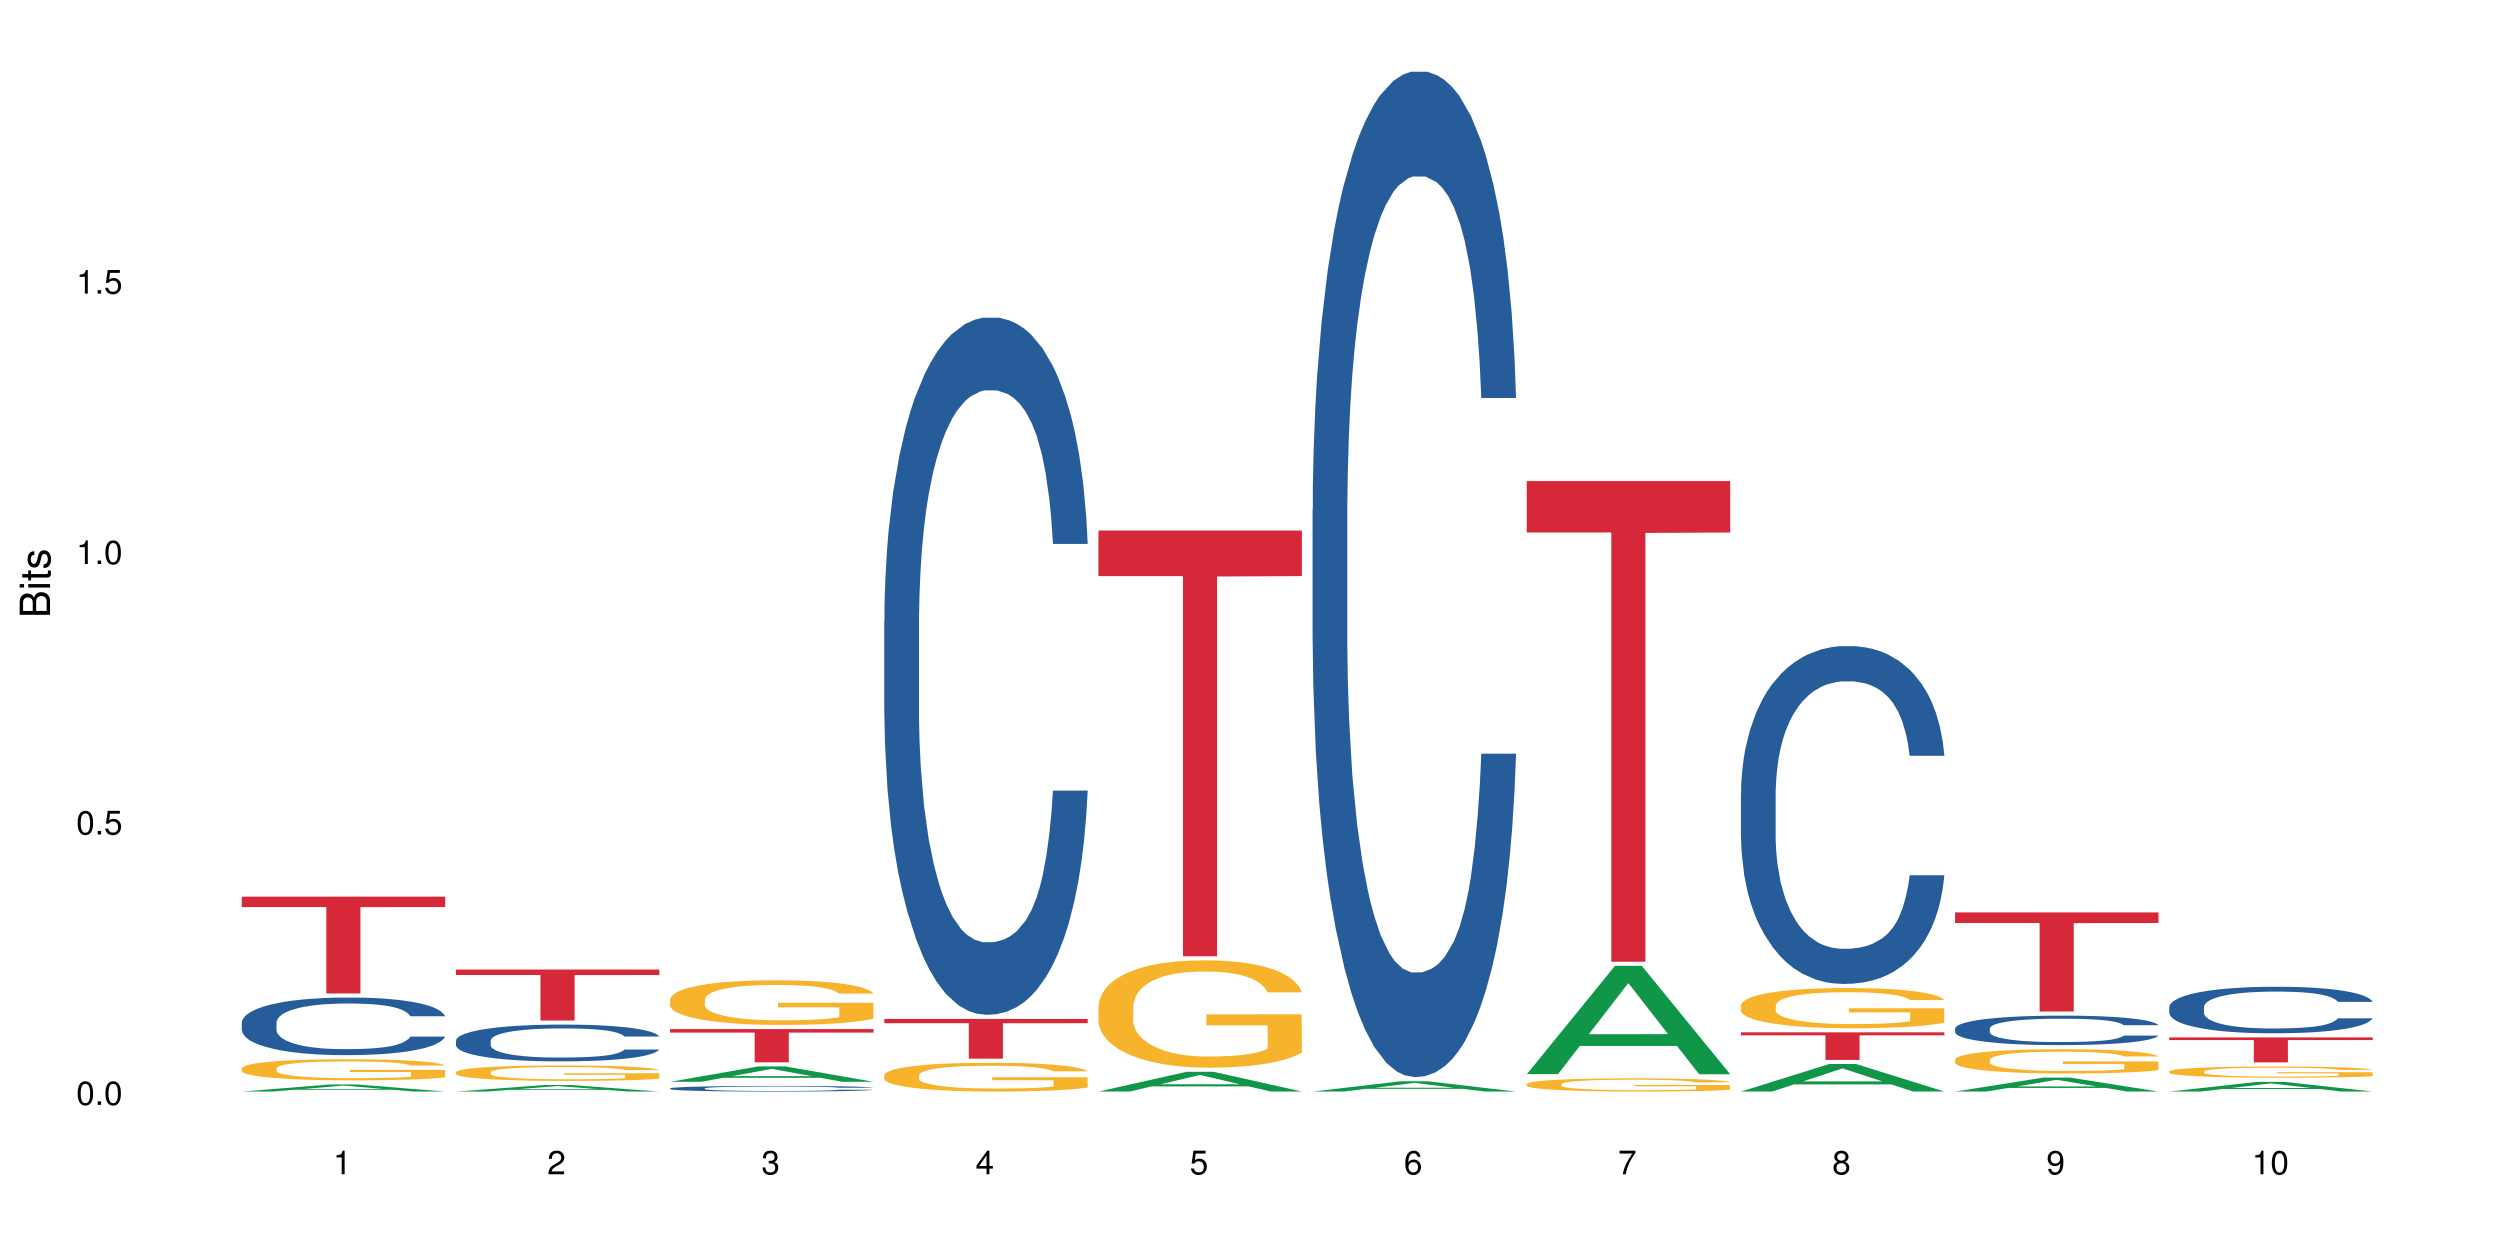 <?xml version="1.0" encoding="UTF-8"?>
<svg xmlns="http://www.w3.org/2000/svg" xmlns:xlink="http://www.w3.org/1999/xlink" width="720pt" height="360pt" viewBox="0 0 720 360" version="1.1">
<defs>
<g>
<symbol overflow="visible" id="glyph0-0">
<path style="stroke:none;" d=""/>
</symbol>
<symbol overflow="visible" id="glyph0-1">
<path style="stroke:none;" d="M 2.641 -6.797 C 2 -6.797 1.422 -6.531 1.078 -6.047 C 0.641 -5.453 0.406 -4.547 0.406 -3.297 C 0.406 -1 1.188 0.219 2.641 0.219 C 4.078 0.219 4.859 -1 4.859 -3.234 C 4.859 -4.562 4.656 -5.438 4.203 -6.047 C 3.844 -6.531 3.281 -6.797 2.641 -6.797 Z M 2.641 -6.047 C 3.547 -6.047 4 -5.125 4 -3.312 C 4 -1.375 3.562 -0.484 2.625 -0.484 C 1.734 -0.484 1.281 -1.422 1.281 -3.281 C 1.281 -5.141 1.734 -6.047 2.641 -6.047 Z M 2.641 -6.047 "/>
</symbol>
<symbol overflow="visible" id="glyph0-2">
<path style="stroke:none;" d="M 1.828 -1 L 0.828 -1 L 0.828 0 L 1.828 0 Z M 1.828 -1 "/>
</symbol>
<symbol overflow="visible" id="glyph0-3">
<path style="stroke:none;" d="M 4.562 -6.797 L 1.062 -6.797 L 0.547 -3.094 L 1.328 -3.094 C 1.719 -3.562 2.047 -3.734 2.578 -3.734 C 3.484 -3.734 4.062 -3.109 4.062 -2.094 C 4.062 -1.125 3.484 -0.531 2.578 -0.531 C 1.828 -0.531 1.375 -0.906 1.188 -1.672 L 0.328 -1.672 C 0.453 -1.109 0.547 -0.844 0.75 -0.594 C 1.125 -0.078 1.828 0.219 2.594 0.219 C 3.969 0.219 4.922 -0.781 4.922 -2.219 C 4.922 -3.562 4.031 -4.484 2.719 -4.484 C 2.25 -4.484 1.859 -4.359 1.469 -4.062 L 1.734 -5.969 L 4.562 -5.969 Z M 4.562 -6.797 "/>
</symbol>
<symbol overflow="visible" id="glyph0-4">
<path style="stroke:none;" d="M 2.484 -4.844 L 2.484 0 L 3.328 0 L 3.328 -6.797 L 2.766 -6.797 C 2.469 -5.75 2.281 -5.609 0.984 -5.453 L 0.984 -4.844 Z M 2.484 -4.844 "/>
</symbol>
<symbol overflow="visible" id="glyph0-5">
<path style="stroke:none;" d="M 4.859 -0.828 L 1.281 -0.828 C 1.359 -1.391 1.672 -1.75 2.5 -2.234 L 3.469 -2.75 C 4.406 -3.266 4.906 -3.969 4.906 -4.812 C 4.906 -5.375 4.672 -5.906 4.266 -6.266 C 3.859 -6.625 3.375 -6.797 2.719 -6.797 C 1.859 -6.797 1.219 -6.5 0.844 -5.922 C 0.609 -5.562 0.5 -5.125 0.484 -4.438 L 1.328 -4.438 C 1.359 -4.906 1.406 -5.188 1.531 -5.406 C 1.75 -5.812 2.188 -6.062 2.703 -6.062 C 3.469 -6.062 4.031 -5.516 4.031 -4.781 C 4.031 -4.25 3.719 -3.797 3.125 -3.438 L 2.234 -2.938 C 0.812 -2.141 0.406 -1.5 0.328 0 L 4.859 0 Z M 4.859 -0.828 "/>
</symbol>
<symbol overflow="visible" id="glyph0-6">
<path style="stroke:none;" d="M 2.125 -3.125 L 2.578 -3.125 C 3.516 -3.125 3.984 -2.703 3.984 -1.891 C 3.984 -1.031 3.469 -0.531 2.578 -0.531 C 1.656 -0.531 1.203 -0.984 1.156 -1.969 L 0.312 -1.969 C 0.344 -1.422 0.438 -1.078 0.609 -0.766 C 0.953 -0.109 1.625 0.219 2.547 0.219 C 3.953 0.219 4.859 -0.609 4.859 -1.906 C 4.859 -2.766 4.516 -3.25 3.703 -3.516 C 4.344 -3.766 4.656 -4.25 4.656 -4.938 C 4.656 -6.109 3.875 -6.797 2.578 -6.797 C 1.203 -6.797 0.484 -6.047 0.453 -4.609 L 1.297 -4.609 C 1.312 -5.016 1.344 -5.25 1.453 -5.453 C 1.641 -5.828 2.062 -6.062 2.594 -6.062 C 3.344 -6.062 3.797 -5.625 3.797 -4.906 C 3.797 -4.422 3.609 -4.141 3.25 -3.984 C 3.016 -3.891 2.719 -3.844 2.125 -3.844 Z M 2.125 -3.125 "/>
</symbol>
<symbol overflow="visible" id="glyph0-7">
<path style="stroke:none;" d="M 3.141 -1.625 L 3.141 0 L 3.984 0 L 3.984 -1.625 L 4.984 -1.625 L 4.984 -2.391 L 3.984 -2.391 L 3.984 -6.797 L 3.359 -6.797 L 0.266 -2.516 L 0.266 -1.625 Z M 3.141 -2.391 L 1 -2.391 L 3.141 -5.359 Z M 3.141 -2.391 "/>
</symbol>
<symbol overflow="visible" id="glyph0-8">
<path style="stroke:none;" d="M 4.781 -5.031 C 4.609 -6.141 3.891 -6.797 2.844 -6.797 C 2.094 -6.797 1.422 -6.438 1.031 -5.828 C 0.609 -5.172 0.406 -4.344 0.406 -3.094 C 0.406 -1.953 0.578 -1.234 0.984 -0.625 C 1.359 -0.078 1.953 0.219 2.703 0.219 C 3.984 0.219 4.922 -0.734 4.922 -2.078 C 4.922 -3.344 4.062 -4.234 2.844 -4.234 C 2.172 -4.234 1.641 -3.969 1.281 -3.469 C 1.281 -5.125 1.828 -6.047 2.797 -6.047 C 3.391 -6.047 3.797 -5.672 3.938 -5.031 Z M 2.734 -3.484 C 3.547 -3.484 4.062 -2.922 4.062 -2 C 4.062 -1.156 3.484 -0.531 2.703 -0.531 C 1.922 -0.531 1.328 -1.188 1.328 -2.047 C 1.328 -2.891 1.906 -3.484 2.734 -3.484 Z M 2.734 -3.484 "/>
</symbol>
<symbol overflow="visible" id="glyph0-9">
<path style="stroke:none;" d="M 4.984 -6.797 L 0.438 -6.797 L 0.438 -5.969 L 4.109 -5.969 C 2.5 -3.656 1.828 -2.234 1.328 0 L 2.219 0 C 2.594 -2.172 3.453 -4.047 4.984 -6.094 Z M 4.984 -6.797 "/>
</symbol>
<symbol overflow="visible" id="glyph0-10">
<path style="stroke:none;" d="M 3.75 -3.578 C 4.453 -4 4.688 -4.344 4.688 -4.984 C 4.688 -6.047 3.844 -6.797 2.641 -6.797 C 1.438 -6.797 0.594 -6.047 0.594 -4.984 C 0.594 -4.359 0.828 -4.016 1.516 -3.578 C 0.734 -3.203 0.359 -2.641 0.359 -1.891 C 0.359 -0.641 1.297 0.219 2.641 0.219 C 3.984 0.219 4.922 -0.641 4.922 -1.875 C 4.922 -2.641 4.531 -3.203 3.75 -3.578 Z M 2.641 -6.047 C 3.359 -6.047 3.812 -5.625 3.812 -4.969 C 3.812 -4.344 3.344 -3.922 2.641 -3.922 C 1.922 -3.922 1.453 -4.344 1.453 -4.984 C 1.453 -5.625 1.922 -6.047 2.641 -6.047 Z M 2.641 -3.203 C 3.484 -3.203 4.062 -2.672 4.062 -1.875 C 4.062 -1.062 3.484 -0.531 2.625 -0.531 C 1.797 -0.531 1.219 -1.078 1.219 -1.875 C 1.219 -2.672 1.797 -3.203 2.641 -3.203 Z M 2.641 -3.203 "/>
</symbol>
<symbol overflow="visible" id="glyph0-11">
<path style="stroke:none;" d="M 0.516 -1.547 C 0.672 -0.438 1.406 0.219 2.438 0.219 C 3.188 0.219 3.859 -0.141 4.266 -0.75 C 4.688 -1.406 4.891 -2.25 4.891 -3.484 C 4.891 -4.625 4.703 -5.359 4.312 -5.953 C 3.938 -6.5 3.344 -6.797 2.594 -6.797 C 1.297 -6.797 0.359 -5.844 0.359 -4.516 C 0.359 -3.25 1.234 -2.344 2.453 -2.344 C 3.094 -2.344 3.562 -2.578 4.016 -3.109 C 4 -1.453 3.469 -0.531 2.5 -0.531 C 1.906 -0.531 1.484 -0.906 1.359 -1.547 Z M 2.578 -6.062 C 3.375 -6.062 3.969 -5.406 3.969 -4.531 C 3.969 -3.688 3.375 -3.094 2.547 -3.094 C 1.734 -3.094 1.234 -3.672 1.234 -4.578 C 1.234 -5.438 1.797 -6.062 2.578 -6.062 Z M 2.578 -6.062 "/>
</symbol>
<symbol overflow="visible" id="glyph1-0">
<path style="stroke:none;" d=""/>
</symbol>
<symbol overflow="visible" id="glyph1-1">
<path style="stroke:none;" d="M 0 -0.953 L 0 -4.891 C 0 -5.719 -0.234 -6.344 -0.734 -6.797 C -1.188 -7.234 -1.812 -7.469 -2.5 -7.469 C -3.547 -7.469 -4.188 -7 -4.625 -5.875 C -4.984 -6.672 -5.641 -7.094 -6.531 -7.094 C -7.156 -7.094 -7.734 -6.859 -8.141 -6.391 C -8.562 -5.938 -8.75 -5.344 -8.75 -4.5 L -8.75 -0.953 Z M -4.984 -2.062 L -7.766 -2.062 L -7.766 -4.219 C -7.766 -4.844 -7.688 -5.203 -7.453 -5.5 C -7.219 -5.812 -6.859 -5.969 -6.375 -5.969 C -5.906 -5.969 -5.531 -5.812 -5.297 -5.5 C -5.062 -5.203 -4.984 -4.844 -4.984 -4.219 Z M -0.984 -2.062 L -4 -2.062 L -4 -4.781 C -4 -5.328 -3.859 -5.688 -3.578 -5.953 C -3.297 -6.219 -2.922 -6.359 -2.484 -6.359 C -2.062 -6.359 -1.688 -6.219 -1.406 -5.953 C -1.109 -5.688 -0.984 -5.328 -0.984 -4.781 Z M -0.984 -2.062 "/>
</symbol>
<symbol overflow="visible" id="glyph1-2">
<path style="stroke:none;" d="M -6.281 -1.797 L -6.281 -0.797 L 0 -0.797 L 0 -1.797 Z M -8.75 -1.797 L -8.75 -0.797 L -7.484 -0.797 L -7.484 -1.797 Z M -8.75 -1.797 "/>
</symbol>
<symbol overflow="visible" id="glyph1-3">
<path style="stroke:none;" d="M -6.281 -3.047 L -6.281 -2.016 L -8.016 -2.016 L -8.016 -1.016 L -6.281 -1.016 L -6.281 -0.172 L -5.469 -0.172 L -5.469 -1.016 L -0.719 -1.016 C -0.078 -1.016 0.281 -1.453 0.281 -2.234 C 0.281 -2.469 0.25 -2.719 0.188 -3.047 L -0.641 -3.047 C -0.609 -2.922 -0.594 -2.766 -0.594 -2.562 C -0.594 -2.141 -0.719 -2.016 -1.156 -2.016 L -5.469 -2.016 L -5.469 -3.047 Z M -6.281 -3.047 "/>
</symbol>
<symbol overflow="visible" id="glyph1-4">
<path style="stroke:none;" d="M -4.531 -5.25 C -5.766 -5.25 -6.469 -4.422 -6.469 -2.969 C -6.469 -1.516 -5.719 -0.562 -4.547 -0.562 C -3.562 -0.562 -3.094 -1.062 -2.734 -2.562 L -2.516 -3.484 C -2.344 -4.188 -2.094 -4.469 -1.625 -4.469 C -1.047 -4.469 -0.641 -3.875 -0.641 -3 C -0.641 -2.453 -0.797 -2 -1.062 -1.75 C -1.25 -1.594 -1.422 -1.531 -1.875 -1.469 L -1.875 -0.406 C -0.422 -0.453 0.281 -1.266 0.281 -2.922 C 0.281 -4.5 -0.5 -5.516 -1.719 -5.516 C -2.656 -5.516 -3.172 -4.984 -3.469 -3.734 L -3.703 -2.766 C -3.891 -1.953 -4.156 -1.609 -4.594 -1.609 C -5.172 -1.609 -5.547 -2.125 -5.547 -2.938 C -5.547 -3.75 -5.203 -4.172 -4.531 -4.203 Z M -4.531 -5.25 "/>
</symbol>
</g>
</defs>
<g id="surface10655">
<rect x="0" y="0" width="720" height="360" style="fill:rgb(100%,100%,100%);fill-opacity:1;stroke:none;"/>
<path style=" stroke:none;fill-rule:nonzero;fill:rgb(6.275%,58.824%,28.235%);fill-opacity:1;" d="M 69.629 314.367 L 69.691 314.367 L 95.047 312.32 L 102.746 312.32 L 128.223 314.371 L 119.273 314.371 L 112.887 313.836 L 84.902 313.836 L 78.645 314.367 L 69.629 314.367 L 87.598 313.613 L 110.32 313.613 L 98.988 312.656 L 98.863 312.656 L 98.738 312.66 L 87.535 313.613 L 87.598 313.613 Z M 69.629 314.367 "/>
<path style=" stroke:none;fill-rule:nonzero;fill:rgb(14.51%,36.078%,60%);fill-opacity:1;" d="M 69.629 294.512 L 69.699 294.5 L 69.699 294.133 L 69.914 293.559 L 70.414 292.832 L 70.914 292.332 L 72.203 291.438 L 73.988 290.574 L 75.848 289.906 L 77.203 289.512 L 78.418 289.211 L 81.207 288.648 L 82.992 288.359 L 84.922 288.102 L 87.281 287.848 L 88.996 287.695 L 92.852 287.453 L 95.711 287.348 L 97.926 287.301 L 102.715 287.301 L 105.574 287.359 L 107.645 287.438 L 109.93 287.559 L 111.859 287.695 L 115.219 288.027 L 118.219 288.453 L 119.578 288.695 L 121.723 289.164 L 123.367 289.617 L 124.508 290.012 L 125.797 290.574 L 126.938 291.254 L 127.797 292.027 L 128.223 292.68 L 118.219 292.68 L 117.719 292.074 L 117.148 291.605 L 116.078 290.984 L 115.004 290.543 L 113.504 290.105 L 112.148 289.816 L 110.289 289.527 L 108.645 289.348 L 106.93 289.211 L 105.285 289.117 L 102.141 289.027 L 98.5 289.027 L 97.141 289.059 L 94.355 289.18 L 92.852 289.285 L 90.711 289.496 L 89.207 289.695 L 87.422 289.996 L 86.207 290.254 L 84.707 290.648 L 83.637 290.996 L 82.422 291.496 L 81.707 291.875 L 81.062 292.301 L 80.492 292.801 L 80.062 293.332 L 79.777 293.891 L 79.633 294.438 L 79.633 296.785 L 79.777 297.332 L 80.133 297.969 L 81.062 298.891 L 82.422 299.695 L 83.992 300.332 L 85.492 300.785 L 86.352 301 L 87.492 301.242 L 89.281 301.543 L 91.852 301.848 L 93.352 301.969 L 95.641 302.09 L 97.996 302.148 L 101.141 302.148 L 103.93 302.09 L 105.785 302.016 L 107.715 301.895 L 110.359 301.637 L 112.004 301.395 L 113.434 301.105 L 114.504 300.816 L 115.219 300.574 L 116.293 300.105 L 117.148 299.59 L 117.793 299.059 L 118.219 298.543 L 128.223 298.543 L 127.797 299.148 L 127.152 299.742 L 126.508 300.18 L 125.508 300.711 L 124.367 301.18 L 122.723 301.711 L 121.363 302.059 L 119.578 302.438 L 117.934 302.727 L 116.148 302.984 L 113.504 303.285 L 111.789 303.438 L 109.93 303.574 L 107.715 303.695 L 104.93 303.801 L 101.93 303.863 L 99.141 303.879 L 96.141 303.848 L 93.926 303.785 L 90.996 303.652 L 87.352 303.379 L 84.707 303.09 L 82.633 302.801 L 80.848 302.5 L 78.848 302.09 L 76.273 301.422 L 74.703 300.906 L 73.633 300.484 L 72.418 299.891 L 71.559 299.363 L 70.559 298.512 L 69.844 297.438 L 69.629 296.605 Z M 69.629 294.512 "/>
<path style=" stroke:none;fill-rule:nonzero;fill:rgb(96.863%,70.196%,16.863%);fill-opacity:1;" d="M 69.629 307.664 L 69.699 307.656 L 69.699 307.547 L 69.988 307.297 L 70.703 306.953 L 71.629 306.668 L 72.629 306.445 L 73.273 306.328 L 74.344 306.164 L 75.273 306.039 L 77.633 305.789 L 80.633 305.559 L 82.277 305.457 L 84.137 305.363 L 86.777 305.258 L 87.992 305.219 L 91.711 305.129 L 95.926 305.074 L 100.57 305.059 L 102.715 305.062 L 105.645 305.086 L 109.645 305.145 L 111.934 305.203 L 113.719 305.258 L 115.578 305.328 L 117.863 305.441 L 120.008 305.574 L 121.723 305.707 L 123.438 305.875 L 124.867 306.051 L 126.082 306.246 L 127.152 306.48 L 127.797 306.676 L 128.223 306.867 L 118.293 306.867 L 117.719 306.676 L 117.078 306.523 L 116.004 306.34 L 114.934 306.207 L 113.863 306.102 L 111.859 305.957 L 110.145 305.867 L 108.004 305.789 L 105.93 305.742 L 103.57 305.707 L 102.141 305.695 L 98.355 305.695 L 94.926 305.734 L 92.926 305.781 L 91.496 305.824 L 89.496 305.906 L 88.281 305.973 L 87.566 306.02 L 85.422 306.191 L 83.992 306.348 L 83.207 306.453 L 82.207 306.617 L 81.492 306.77 L 80.707 306.992 L 80.277 307.156 L 79.703 307.535 L 79.633 308.535 L 79.848 308.746 L 80.277 308.977 L 80.848 309.176 L 81.707 309.387 L 82.562 309.547 L 84.062 309.766 L 85.352 309.91 L 86.352 310.004 L 88.281 310.152 L 89.066 310.203 L 90.922 310.305 L 92.852 310.379 L 95.211 310.449 L 96.996 310.48 L 99.855 310.508 L 103.5 310.508 L 107.789 310.477 L 110.504 310.43 L 112.359 310.387 L 113.574 310.348 L 115.078 310.285 L 116.148 310.23 L 117.148 310.168 L 118.363 310.074 L 118.363 308.746 L 100.715 308.742 L 100.715 308.121 L 128.152 308.113 L 128.223 310.285 L 126.723 310.438 L 124.867 310.582 L 123.078 310.691 L 121.223 310.785 L 118.578 310.891 L 116.434 310.957 L 113.148 311.035 L 110.145 311.086 L 107 311.121 L 104.215 311.137 L 100.93 311.141 L 97.996 311.133 L 94.855 311.098 L 92.352 311.055 L 90.066 310.996 L 87.781 310.926 L 84.922 310.809 L 83.062 310.715 L 81.133 310.598 L 79.203 310.457 L 77.488 310.309 L 76.348 310.191 L 75.203 310.059 L 73.988 309.891 L 72.844 309.703 L 71.988 309.531 L 71.203 309.336 L 70.629 309.152 L 70.059 308.902 L 69.773 308.703 L 69.629 308.531 Z M 69.629 307.664 "/>
<path style=" stroke:none;fill-rule:nonzero;fill:rgb(83.922%,15.686%,22.353%);fill-opacity:1;" d="M 69.629 258.242 L 128.223 258.242 L 128.223 261.227 L 103.805 261.254 L 103.805 286.121 L 93.98 286.121 L 93.98 261.281 L 93.836 261.227 L 69.629 261.227 Z M 69.629 258.242 "/>
<path style=" stroke:none;fill-rule:nonzero;fill:rgb(6.275%,58.824%,28.235%);fill-opacity:1;" d="M 131.309 314.367 L 131.371 314.367 L 156.727 312.48 L 164.426 312.48 L 189.902 314.371 L 180.953 314.371 L 174.566 313.879 L 146.582 313.879 L 140.324 314.367 L 131.309 314.367 L 149.273 313.672 L 172 313.672 L 160.668 312.789 L 160.543 312.789 L 160.418 312.793 L 149.211 313.672 L 149.273 313.672 Z M 131.309 314.367 "/>
<path style=" stroke:none;fill-rule:nonzero;fill:rgb(14.51%,36.078%,60%);fill-opacity:1;" d="M 131.309 299.695 L 131.379 299.688 L 131.379 299.453 L 131.594 299.086 L 132.094 298.621 L 132.594 298.305 L 133.883 297.73 L 135.668 297.18 L 137.523 296.754 L 138.883 296.504 L 140.098 296.309 L 142.883 295.953 L 144.672 295.77 L 146.602 295.605 L 148.957 295.438 L 150.672 295.344 L 154.531 295.188 L 157.391 295.121 L 159.605 295.09 L 164.395 295.09 L 167.25 295.129 L 169.324 295.18 L 171.609 295.254 L 173.539 295.344 L 176.898 295.555 L 179.898 295.828 L 181.258 295.98 L 183.402 296.281 L 185.043 296.57 L 186.188 296.824 L 187.473 297.18 L 188.617 297.617 L 189.477 298.109 L 189.902 298.527 L 179.898 298.527 L 179.398 298.137 L 178.828 297.84 L 177.758 297.441 L 176.684 297.16 L 175.184 296.879 L 173.824 296.695 L 171.969 296.512 L 170.324 296.398 L 168.609 296.309 L 166.965 296.25 L 163.82 296.195 L 160.176 296.195 L 158.82 296.215 L 156.031 296.289 L 154.531 296.359 L 152.387 296.492 L 150.887 296.621 L 149.102 296.812 L 147.887 296.977 L 146.387 297.23 L 145.312 297.453 L 144.098 297.77 L 143.387 298.012 L 142.742 298.285 L 142.172 298.602 L 141.742 298.941 L 141.457 299.301 L 141.312 299.648 L 141.312 301.148 L 141.457 301.496 L 141.812 301.902 L 142.742 302.492 L 144.098 303.004 L 145.672 303.41 L 147.172 303.703 L 148.031 303.836 L 149.172 303.992 L 150.961 304.184 L 153.531 304.379 L 155.031 304.457 L 157.32 304.535 L 159.676 304.574 L 162.82 304.574 L 165.609 304.535 L 167.465 304.484 L 169.395 304.406 L 172.039 304.242 L 173.684 304.09 L 175.113 303.906 L 176.184 303.723 L 176.898 303.566 L 177.969 303.266 L 178.828 302.938 L 179.473 302.598 L 179.898 302.27 L 189.902 302.27 L 189.477 302.656 L 188.832 303.035 L 188.188 303.316 L 187.188 303.652 L 186.047 303.953 L 184.402 304.293 L 183.043 304.516 L 181.258 304.758 L 179.613 304.941 L 177.828 305.105 L 175.184 305.297 L 173.469 305.395 L 171.609 305.48 L 169.395 305.559 L 166.609 305.629 L 163.605 305.664 L 160.82 305.676 L 157.82 305.656 L 155.605 305.617 L 152.676 305.531 L 149.031 305.355 L 146.387 305.172 L 144.312 304.988 L 142.527 304.797 L 140.527 304.535 L 137.953 304.109 L 136.383 303.777 L 135.309 303.508 L 134.094 303.133 L 133.238 302.793 L 132.238 302.25 L 131.523 301.562 L 131.309 301.031 Z M 131.309 299.695 "/>
<path style=" stroke:none;fill-rule:nonzero;fill:rgb(96.863%,70.196%,16.863%);fill-opacity:1;" d="M 131.309 308.758 L 131.379 308.754 L 131.379 308.676 L 131.664 308.492 L 132.379 308.238 L 133.309 308.031 L 134.309 307.871 L 134.953 307.785 L 136.023 307.664 L 136.953 307.574 L 139.312 307.391 L 142.312 307.219 L 143.957 307.148 L 145.812 307.078 L 148.457 307 L 149.672 306.973 L 153.391 306.906 L 157.605 306.867 L 162.25 306.855 L 164.395 306.859 L 167.324 306.875 L 171.324 306.922 L 173.613 306.961 L 175.398 307 L 177.254 307.055 L 179.543 307.137 L 181.688 307.234 L 183.402 307.332 L 185.117 307.453 L 186.547 307.582 L 187.762 307.723 L 188.832 307.895 L 189.477 308.035 L 189.902 308.18 L 179.973 308.18 L 179.398 308.035 L 178.758 307.926 L 177.684 307.793 L 176.613 307.695 L 175.539 307.617 L 173.539 307.512 L 171.824 307.449 L 169.68 307.391 L 167.609 307.355 L 165.25 307.332 L 163.82 307.32 L 160.035 307.32 L 156.605 307.352 L 154.605 307.383 L 153.176 307.414 L 151.172 307.477 L 149.957 307.523 L 149.246 307.559 L 147.102 307.684 L 145.672 307.797 L 144.887 307.875 L 143.887 307.996 L 143.172 308.105 L 142.383 308.27 L 141.957 308.391 L 141.383 308.668 L 141.312 309.398 L 141.527 309.551 L 141.957 309.719 L 142.527 309.863 L 143.387 310.02 L 144.242 310.137 L 145.742 310.293 L 147.027 310.398 L 148.031 310.469 L 149.957 310.578 L 150.746 310.617 L 152.602 310.688 L 154.531 310.746 L 156.891 310.793 L 158.676 310.82 L 161.535 310.84 L 165.18 310.84 L 169.469 310.812 L 172.184 310.781 L 174.039 310.75 L 175.254 310.723 L 176.754 310.676 L 177.828 310.637 L 178.828 310.59 L 180.043 310.523 L 180.043 309.551 L 162.391 309.547 L 162.391 309.094 L 189.832 309.09 L 189.902 310.676 L 188.402 310.785 L 186.547 310.891 L 184.758 310.973 L 182.902 311.043 L 180.258 311.117 L 178.113 311.168 L 174.824 311.223 L 171.824 311.262 L 168.68 311.285 L 165.895 311.297 L 162.605 311.301 L 159.676 311.293 L 156.531 311.27 L 154.031 311.238 L 151.746 311.195 L 149.457 311.145 L 146.602 311.059 L 144.742 310.988 L 142.812 310.902 L 140.883 310.801 L 139.168 310.691 L 138.027 310.605 L 136.883 310.512 L 135.668 310.387 L 134.523 310.25 L 133.668 310.125 L 132.879 309.98 L 132.309 309.848 L 131.738 309.664 L 131.453 309.52 L 131.309 309.395 Z M 131.309 308.758 "/>
<path style=" stroke:none;fill-rule:nonzero;fill:rgb(83.922%,15.686%,22.353%);fill-opacity:1;" d="M 131.309 279.234 L 189.902 279.234 L 189.902 280.805 L 165.484 280.82 L 165.484 293.91 L 155.656 293.91 L 155.656 280.832 L 155.516 280.805 L 131.309 280.805 Z M 131.309 279.234 "/>
<path style=" stroke:none;fill-rule:nonzero;fill:rgb(6.275%,58.824%,28.235%);fill-opacity:1;" d="M 192.988 311.559 L 193.051 311.555 L 218.402 307.125 L 226.105 307.125 L 251.582 311.562 L 242.629 311.562 L 236.246 310.406 L 208.262 310.406 L 202.004 311.559 L 192.988 311.559 L 210.953 309.926 L 233.68 309.922 L 222.348 307.852 L 222.223 307.848 L 222.098 307.859 L 210.891 309.922 L 210.953 309.926 Z M 192.988 311.559 "/>
<path style=" stroke:none;fill-rule:nonzero;fill:rgb(14.51%,36.078%,60%);fill-opacity:1;" d="M 192.988 313.449 L 193.059 313.449 L 193.059 313.414 L 193.273 313.355 L 193.773 313.285 L 194.273 313.238 L 195.559 313.148 L 197.348 313.062 L 199.203 313 L 200.562 312.961 L 201.777 312.93 L 204.562 312.875 L 206.352 312.848 L 208.281 312.82 L 210.637 312.797 L 212.352 312.781 L 216.211 312.758 L 219.07 312.746 L 221.285 312.742 L 226.074 312.742 L 228.93 312.75 L 231.004 312.754 L 233.289 312.766 L 235.219 312.781 L 238.578 312.812 L 241.578 312.855 L 242.938 312.879 L 245.082 312.926 L 246.723 312.969 L 247.867 313.008 L 249.152 313.062 L 250.297 313.129 L 251.152 313.207 L 251.582 313.27 L 241.578 313.27 L 241.078 313.211 L 240.508 313.164 L 239.434 313.105 L 238.363 313.062 L 236.863 313.02 L 235.504 312.988 L 233.648 312.961 L 232.004 312.941 L 230.289 312.93 L 228.645 312.922 L 225.5 312.91 L 221.855 312.91 L 220.5 312.914 L 217.711 312.926 L 216.211 312.938 L 214.066 312.957 L 212.566 312.977 L 210.781 313.008 L 209.566 313.031 L 208.066 313.07 L 206.992 313.105 L 205.777 313.156 L 205.062 313.191 L 204.422 313.234 L 203.848 313.281 L 203.422 313.336 L 203.133 313.391 L 202.992 313.441 L 202.992 313.676 L 203.133 313.727 L 203.492 313.789 L 204.422 313.883 L 205.777 313.961 L 207.352 314.023 L 208.852 314.066 L 209.707 314.086 L 210.852 314.113 L 212.637 314.141 L 215.211 314.172 L 216.711 314.184 L 219 314.195 L 221.355 314.199 L 224.5 314.199 L 227.289 314.195 L 229.145 314.188 L 231.074 314.176 L 233.719 314.148 L 235.363 314.125 L 236.793 314.098 L 237.863 314.07 L 238.578 314.047 L 239.648 314 L 240.508 313.949 L 241.148 313.898 L 241.578 313.848 L 251.582 313.848 L 251.152 313.906 L 250.512 313.965 L 249.867 314.008 L 248.867 314.059 L 247.723 314.105 L 246.082 314.156 L 244.723 314.191 L 242.938 314.23 L 241.293 314.258 L 239.508 314.281 L 236.863 314.312 L 235.148 314.328 L 233.289 314.34 L 231.074 314.352 L 228.289 314.363 L 225.285 314.371 L 222.5 314.371 L 219.5 314.367 L 217.285 314.363 L 214.352 314.348 L 210.711 314.32 L 208.066 314.293 L 205.992 314.266 L 204.207 314.234 L 202.207 314.195 L 199.633 314.129 L 198.062 314.078 L 196.988 314.039 L 195.773 313.98 L 194.918 313.926 L 193.918 313.844 L 193.203 313.738 L 192.988 313.656 Z M 192.988 313.449 "/>
<path style=" stroke:none;fill-rule:nonzero;fill:rgb(96.863%,70.196%,16.863%);fill-opacity:1;" d="M 192.988 287.832 L 193.059 287.82 L 193.059 287.586 L 193.344 287.055 L 194.059 286.328 L 194.988 285.73 L 195.988 285.258 L 196.633 285.012 L 197.703 284.66 L 198.633 284.402 L 200.992 283.875 L 203.992 283.379 L 205.637 283.168 L 207.492 282.969 L 210.137 282.746 L 211.352 282.664 L 215.066 282.477 L 219.285 282.359 L 223.93 282.324 L 226.074 282.336 L 229.004 282.383 L 233.004 282.512 L 235.289 282.629 L 237.078 282.746 L 238.934 282.898 L 241.223 283.133 L 243.367 283.414 L 245.082 283.695 L 246.797 284.051 L 248.223 284.426 L 249.438 284.836 L 250.512 285.328 L 251.152 285.742 L 251.582 286.152 L 241.648 286.152 L 241.078 285.742 L 240.434 285.422 L 239.363 285.035 L 238.293 284.754 L 237.219 284.531 L 235.219 284.227 L 233.504 284.039 L 231.359 283.875 L 229.289 283.766 L 226.93 283.695 L 225.5 283.672 L 221.715 283.672 L 218.285 283.754 L 216.281 283.852 L 214.855 283.945 L 212.852 284.121 L 211.637 284.262 L 210.922 284.355 L 208.781 284.719 L 207.352 285.047 L 206.566 285.27 L 205.562 285.625 L 204.852 285.941 L 204.062 286.41 L 203.637 286.762 L 203.062 287.562 L 202.992 289.676 L 203.207 290.121 L 203.637 290.602 L 204.207 291.027 L 205.062 291.473 L 205.922 291.812 L 207.422 292.27 L 208.707 292.574 L 209.707 292.777 L 211.637 293.094 L 212.426 293.199 L 214.281 293.41 L 216.211 293.574 L 218.57 293.715 L 220.355 293.785 L 223.215 293.844 L 226.859 293.844 L 231.145 293.773 L 233.863 293.68 L 235.719 293.586 L 236.934 293.504 L 238.434 293.375 L 239.508 293.258 L 240.508 293.129 L 241.723 292.93 L 241.723 290.121 L 224.07 290.109 L 224.07 288.793 L 251.512 288.781 L 251.582 293.375 L 250.082 293.691 L 248.223 293.996 L 246.438 294.23 L 244.578 294.43 L 241.938 294.656 L 239.793 294.797 L 236.504 294.961 L 233.504 295.066 L 230.359 295.137 L 227.574 295.172 L 224.285 295.184 L 221.355 295.16 L 218.211 295.09 L 215.711 294.996 L 213.426 294.879 L 211.137 294.727 L 208.281 294.477 L 206.422 294.277 L 204.492 294.031 L 202.562 293.738 L 200.848 293.422 L 199.703 293.176 L 198.562 292.895 L 197.348 292.539 L 196.203 292.141 L 195.348 291.777 L 194.559 291.367 L 193.988 290.98 L 193.418 290.449 L 193.129 290.027 L 192.988 289.664 Z M 192.988 287.832 "/>
<path style=" stroke:none;fill-rule:nonzero;fill:rgb(83.922%,15.686%,22.353%);fill-opacity:1;" d="M 192.988 296.363 L 251.582 296.363 L 251.582 297.387 L 227.164 297.398 L 227.164 305.945 L 217.336 305.945 L 217.336 297.406 L 217.195 297.387 L 192.988 297.387 Z M 192.988 296.363 "/>
<path style=" stroke:none;fill-rule:nonzero;fill:rgb(14.51%,36.078%,60%);fill-opacity:1;" d="M 254.668 178.867 L 254.738 178.684 L 254.738 174.277 L 254.953 167.305 L 255.453 158.496 L 255.953 152.441 L 257.238 141.613 L 259.027 131.152 L 260.883 123.078 L 262.242 118.305 L 263.457 114.637 L 266.242 107.844 L 268.031 104.359 L 269.957 101.238 L 272.316 98.117 L 274.031 96.285 L 277.891 93.348 L 280.75 92.062 L 282.965 91.512 L 287.75 91.512 L 290.609 92.246 L 292.684 93.164 L 294.969 94.633 L 296.898 96.285 L 300.258 100.32 L 303.258 105.461 L 304.617 108.395 L 306.758 114.086 L 308.402 119.59 L 309.547 124.363 L 310.832 131.152 L 311.977 139.41 L 312.832 148.77 L 313.262 156.66 L 303.258 156.66 L 302.758 149.32 L 302.188 143.633 L 301.113 136.105 L 300.043 130.785 L 298.543 125.465 L 297.184 121.977 L 295.328 118.488 L 293.684 116.285 L 291.969 114.637 L 290.324 113.535 L 287.18 112.434 L 283.535 112.434 L 282.18 112.801 L 279.391 114.27 L 277.891 115.555 L 275.746 118.121 L 274.246 120.508 L 272.461 124.18 L 271.246 127.297 L 269.746 132.07 L 268.672 136.289 L 267.457 142.348 L 266.742 146.934 L 266.102 152.074 L 265.527 158.129 L 265.102 164.555 L 264.812 171.344 L 264.672 177.949 L 264.672 206.395 L 264.812 213 L 265.172 220.711 L 266.102 231.906 L 267.457 241.633 L 269.031 249.34 L 270.531 254.844 L 271.387 257.414 L 272.531 260.352 L 274.316 264.02 L 276.891 267.691 L 278.391 269.16 L 280.676 270.629 L 283.035 271.359 L 286.18 271.359 L 288.965 270.629 L 290.824 269.711 L 292.754 268.242 L 295.398 265.121 L 297.043 262.184 L 298.469 258.699 L 299.543 255.211 L 300.258 252.273 L 301.328 246.586 L 302.188 240.348 L 302.828 233.922 L 303.258 227.684 L 313.262 227.684 L 312.832 235.023 L 312.191 242.18 L 311.547 247.504 L 310.547 253.926 L 309.402 259.617 L 307.762 266.039 L 306.402 270.262 L 304.617 274.848 L 302.973 278.336 L 301.188 281.453 L 298.543 285.125 L 296.828 286.961 L 294.969 288.613 L 292.754 290.082 L 289.969 291.363 L 286.965 292.098 L 284.18 292.281 L 281.176 291.914 L 278.961 291.18 L 276.031 289.531 L 272.387 286.227 L 269.746 282.738 L 267.672 279.254 L 265.887 275.582 L 263.887 270.629 L 261.312 262.551 L 259.742 256.312 L 258.668 251.176 L 257.453 244.016 L 256.598 237.594 L 255.598 227.316 L 254.883 214.285 L 254.668 204.191 Z M 254.668 178.867 "/>
<path style=" stroke:none;fill-rule:nonzero;fill:rgb(96.863%,70.196%,16.863%);fill-opacity:1;" d="M 254.668 309.633 L 254.738 309.625 L 254.738 309.473 L 255.023 309.133 L 255.738 308.664 L 256.668 308.277 L 257.668 307.977 L 258.312 307.816 L 259.383 307.59 L 260.312 307.422 L 262.672 307.082 L 265.672 306.766 L 267.316 306.629 L 269.172 306.5 L 271.816 306.355 L 273.031 306.305 L 276.746 306.184 L 280.965 306.105 L 285.609 306.082 L 287.75 306.09 L 290.68 306.121 L 294.684 306.203 L 296.969 306.281 L 298.758 306.355 L 300.613 306.453 L 302.902 306.605 L 305.043 306.789 L 306.758 306.969 L 308.473 307.195 L 309.902 307.438 L 311.117 307.703 L 312.191 308.02 L 312.832 308.285 L 313.262 308.551 L 303.328 308.551 L 302.758 308.285 L 302.113 308.082 L 301.043 307.832 L 299.973 307.648 L 298.898 307.508 L 296.898 307.309 L 295.184 307.188 L 293.039 307.082 L 290.969 307.016 L 288.609 306.969 L 287.18 306.953 L 283.395 306.953 L 279.961 307.008 L 277.961 307.066 L 276.531 307.129 L 274.531 307.242 L 273.316 307.332 L 272.602 307.395 L 270.457 307.629 L 269.031 307.84 L 268.242 307.984 L 267.242 308.211 L 266.527 308.414 L 265.742 308.719 L 265.312 308.945 L 264.742 309.461 L 264.672 310.82 L 264.887 311.109 L 265.312 311.418 L 265.887 311.691 L 266.742 311.98 L 267.602 312.199 L 269.102 312.492 L 270.387 312.691 L 271.387 312.82 L 273.316 313.023 L 274.102 313.09 L 275.961 313.227 L 277.891 313.332 L 280.25 313.426 L 282.035 313.469 L 284.895 313.508 L 288.539 313.508 L 292.824 313.461 L 295.539 313.402 L 297.398 313.34 L 298.613 313.289 L 300.113 313.207 L 301.188 313.129 L 302.188 313.047 L 303.402 312.918 L 303.402 311.109 L 285.75 311.102 L 285.75 310.254 L 313.191 310.246 L 313.262 313.207 L 311.762 313.41 L 309.902 313.605 L 308.117 313.758 L 306.258 313.887 L 303.617 314.031 L 301.473 314.121 L 298.184 314.227 L 295.184 314.297 L 292.039 314.34 L 289.254 314.363 L 285.965 314.371 L 283.035 314.355 L 279.891 314.309 L 277.391 314.25 L 275.105 314.176 L 272.816 314.074 L 269.957 313.918 L 268.102 313.789 L 266.172 313.629 L 264.242 313.441 L 262.527 313.234 L 261.383 313.078 L 260.242 312.895 L 259.027 312.668 L 257.883 312.41 L 257.023 312.176 L 256.238 311.91 L 255.668 311.66 L 255.094 311.32 L 254.809 311.047 L 254.668 310.812 Z M 254.668 309.633 "/>
<path style=" stroke:none;fill-rule:nonzero;fill:rgb(83.922%,15.686%,22.353%);fill-opacity:1;" d="M 254.668 293.461 L 313.262 293.461 L 313.262 294.688 L 288.84 294.699 L 288.84 304.902 L 279.016 304.902 L 279.016 294.707 L 278.875 294.688 L 254.668 294.688 Z M 254.668 293.461 "/>
<path style=" stroke:none;fill-rule:nonzero;fill:rgb(6.275%,58.824%,28.235%);fill-opacity:1;" d="M 316.348 314.367 L 316.41 314.359 L 341.762 308.672 L 349.461 308.672 L 374.941 314.371 L 365.988 314.371 L 359.605 312.883 L 331.621 312.883 L 325.359 314.367 L 316.348 314.367 L 334.312 312.27 L 357.039 312.262 L 345.707 309.605 L 345.582 309.598 L 345.457 309.613 L 334.25 312.262 L 334.312 312.27 Z M 316.348 314.367 "/>
<path style=" stroke:none;fill-rule:nonzero;fill:rgb(96.863%,70.196%,16.863%);fill-opacity:1;" d="M 316.348 289.82 L 316.418 289.793 L 316.418 289.227 L 316.703 287.957 L 317.418 286.207 L 318.348 284.766 L 319.348 283.637 L 319.992 283.047 L 321.062 282.199 L 321.992 281.578 L 324.348 280.305 L 327.352 279.121 L 328.992 278.613 L 330.852 278.133 L 333.496 277.598 L 334.711 277.398 L 338.426 276.945 L 342.641 276.664 L 347.289 276.578 L 349.43 276.609 L 352.359 276.723 L 356.363 277.031 L 358.648 277.312 L 360.434 277.598 L 362.293 277.965 L 364.578 278.527 L 366.723 279.207 L 368.438 279.883 L 370.152 280.73 L 371.582 281.633 L 372.797 282.621 L 373.871 283.809 L 374.512 284.797 L 374.941 285.785 L 365.008 285.785 L 364.438 284.797 L 363.793 284.031 L 362.723 283.102 L 361.648 282.426 L 360.578 281.887 L 358.578 281.152 L 356.863 280.703 L 354.719 280.305 L 352.645 280.051 L 350.289 279.883 L 348.859 279.828 L 345.07 279.828 L 341.641 280.023 L 339.641 280.25 L 338.211 280.477 L 336.211 280.898 L 334.996 281.238 L 334.281 281.465 L 332.137 282.34 L 330.707 283.129 L 329.922 283.668 L 328.922 284.512 L 328.207 285.273 L 327.422 286.406 L 326.992 287.25 L 326.422 289.172 L 326.352 294.254 L 326.562 295.324 L 326.992 296.484 L 327.566 297.5 L 328.422 298.574 L 329.281 299.391 L 330.781 300.492 L 332.066 301.227 L 333.066 301.707 L 334.996 302.469 L 335.781 302.723 L 337.641 303.23 L 339.57 303.625 L 341.93 303.965 L 343.715 304.133 L 346.574 304.273 L 350.219 304.273 L 354.504 304.105 L 357.219 303.879 L 359.078 303.652 L 360.293 303.457 L 361.793 303.145 L 362.863 302.863 L 363.867 302.555 L 365.078 302.074 L 365.078 295.324 L 347.43 295.297 L 347.43 292.137 L 374.871 292.105 L 374.941 303.145 L 373.441 303.906 L 371.582 304.641 L 369.797 305.207 L 367.938 305.688 L 365.293 306.223 L 363.152 306.562 L 359.863 306.957 L 356.863 307.211 L 353.719 307.379 L 350.93 307.465 L 347.645 307.492 L 344.715 307.438 L 341.57 307.27 L 339.07 307.043 L 336.781 306.758 L 334.496 306.391 L 331.637 305.801 L 329.781 305.32 L 327.852 304.727 L 325.922 304.02 L 324.207 303.258 L 323.062 302.664 L 321.918 301.988 L 320.703 301.141 L 319.562 300.18 L 318.703 299.305 L 317.918 298.316 L 317.348 297.387 L 316.773 296.117 L 316.488 295.102 L 316.348 294.227 Z M 316.348 289.82 "/>
<path style=" stroke:none;fill-rule:nonzero;fill:rgb(83.922%,15.686%,22.353%);fill-opacity:1;" d="M 316.348 152.793 L 374.941 152.793 L 374.941 165.918 L 350.52 166.031 L 350.52 275.398 L 340.695 275.398 L 340.695 166.145 L 340.555 165.918 L 316.348 165.918 Z M 316.348 152.793 "/>
<path style=" stroke:none;fill-rule:nonzero;fill:rgb(6.275%,58.824%,28.235%);fill-opacity:1;" d="M 378.023 314.367 L 378.086 314.363 L 403.441 311.398 L 411.141 311.398 L 436.621 314.371 L 427.668 314.371 L 421.281 313.594 L 393.301 313.594 L 387.039 314.367 L 378.023 314.367 L 395.992 313.273 L 418.715 313.27 L 407.387 311.883 L 407.262 311.879 L 407.137 311.887 L 395.93 313.27 L 395.992 313.273 Z M 378.023 314.367 "/>
<path style=" stroke:none;fill-rule:nonzero;fill:rgb(14.51%,36.078%,60%);fill-opacity:1;" d="M 378.023 146.648 L 378.098 146.383 L 378.098 140.031 L 378.312 129.973 L 378.812 117.27 L 379.312 108.535 L 380.598 92.918 L 382.383 77.832 L 384.242 66.188 L 385.602 59.305 L 386.812 54.012 L 389.602 44.219 L 391.387 39.191 L 393.316 34.691 L 395.676 30.191 L 397.391 27.543 L 401.25 23.309 L 404.105 21.457 L 406.324 20.664 L 411.109 20.664 L 413.969 21.723 L 416.039 23.047 L 418.328 25.164 L 420.258 27.543 L 423.613 33.367 L 426.617 40.777 L 427.973 45.012 L 430.117 53.219 L 431.762 61.16 L 432.906 68.039 L 434.191 77.832 L 435.336 89.742 L 436.191 103.242 L 436.621 114.621 L 426.617 114.621 L 426.117 104.035 L 425.543 95.832 L 424.473 84.98 L 423.402 77.305 L 421.898 69.629 L 420.543 64.598 L 418.684 59.57 L 417.039 56.395 L 415.324 54.012 L 413.684 52.426 L 410.539 50.836 L 406.895 50.836 L 405.535 51.367 L 402.75 53.484 L 401.25 55.336 L 399.105 59.039 L 397.605 62.48 L 395.816 67.773 L 394.602 72.273 L 393.102 79.156 L 392.031 85.242 L 390.816 93.977 L 390.102 100.594 L 389.457 108.004 L 388.887 116.738 L 388.457 126.004 L 388.172 135.797 L 388.027 145.324 L 388.027 186.348 L 388.172 195.879 L 388.531 206.992 L 389.457 223.141 L 390.816 237.168 L 392.387 248.285 L 393.891 256.223 L 394.746 259.93 L 395.891 264.164 L 397.676 269.457 L 400.25 274.75 L 401.75 276.867 L 404.035 278.984 L 406.395 280.043 L 409.539 280.043 L 412.324 278.984 L 414.184 277.664 L 416.113 275.543 L 418.758 271.047 L 420.398 266.812 L 421.828 261.781 L 422.902 256.754 L 423.613 252.52 L 424.688 244.312 L 425.543 235.312 L 426.188 226.051 L 426.617 217.051 L 436.621 217.051 L 436.191 227.641 L 435.547 237.961 L 434.906 245.637 L 433.906 254.898 L 432.762 263.105 L 431.117 272.367 L 429.762 278.457 L 427.973 285.074 L 426.332 290.102 L 424.543 294.602 L 421.898 299.895 L 420.184 302.543 L 418.328 304.922 L 416.113 307.043 L 413.324 308.895 L 410.324 309.953 L 407.539 310.219 L 404.535 309.688 L 402.32 308.629 L 399.391 306.246 L 395.746 301.484 L 393.102 296.453 L 391.031 291.426 L 389.242 286.133 L 387.242 278.984 L 384.672 267.34 L 383.098 258.34 L 382.027 250.93 L 380.812 240.609 L 379.953 231.344 L 378.953 216.523 L 378.238 197.73 L 378.023 183.172 Z M 378.023 146.648 "/>
<path style=" stroke:none;fill-rule:nonzero;fill:rgb(6.275%,58.824%,28.235%);fill-opacity:1;" d="M 439.703 309.355 L 439.766 309.324 L 465.121 278.152 L 472.82 278.152 L 498.301 309.383 L 489.348 309.383 L 482.961 301.23 L 454.98 301.23 L 448.719 309.355 L 439.703 309.355 L 457.672 297.859 L 480.395 297.832 L 469.066 283.258 L 468.938 283.227 L 468.812 283.316 L 457.609 297.832 L 457.672 297.859 Z M 439.703 309.355 "/>
<path style=" stroke:none;fill-rule:nonzero;fill:rgb(96.863%,70.196%,16.863%);fill-opacity:1;" d="M 439.703 312.195 L 439.777 312.191 L 439.777 312.121 L 440.062 311.965 L 440.777 311.75 L 441.707 311.57 L 442.707 311.434 L 443.348 311.359 L 444.422 311.254 L 445.348 311.18 L 447.707 311.023 L 450.707 310.875 L 452.352 310.812 L 454.211 310.754 L 456.855 310.688 L 458.07 310.664 L 461.785 310.609 L 466 310.574 L 470.645 310.562 L 472.789 310.566 L 475.719 310.582 L 479.719 310.621 L 482.008 310.656 L 483.793 310.688 L 485.652 310.734 L 487.938 310.805 L 490.082 310.887 L 491.797 310.973 L 493.512 311.074 L 494.941 311.188 L 496.156 311.309 L 497.227 311.453 L 497.871 311.574 L 498.301 311.699 L 488.367 311.699 L 487.797 311.574 L 487.152 311.48 L 486.082 311.367 L 485.008 311.285 L 483.938 311.219 L 481.938 311.129 L 480.223 311.07 L 478.078 311.023 L 476.004 310.992 L 473.648 310.973 L 472.219 310.965 L 468.43 310.965 L 465 310.988 L 463 311.016 L 461.57 311.043 L 459.57 311.098 L 458.355 311.137 L 457.641 311.164 L 455.496 311.273 L 454.066 311.371 L 453.281 311.438 L 452.281 311.539 L 451.566 311.633 L 450.781 311.773 L 450.352 311.879 L 449.781 312.113 L 449.707 312.742 L 449.922 312.871 L 450.352 313.016 L 450.922 313.141 L 451.781 313.273 L 452.637 313.371 L 454.141 313.508 L 455.426 313.598 L 456.426 313.656 L 458.355 313.75 L 459.141 313.781 L 461 313.848 L 462.93 313.895 L 465.285 313.938 L 467.074 313.957 L 469.93 313.973 L 473.574 313.973 L 477.863 313.953 L 480.578 313.926 L 482.438 313.898 L 483.652 313.875 L 485.152 313.836 L 486.223 313.801 L 487.223 313.762 L 488.438 313.703 L 488.438 312.871 L 470.789 312.867 L 470.789 312.48 L 498.227 312.477 L 498.301 313.836 L 496.801 313.93 L 494.941 314.02 L 493.156 314.09 L 491.297 314.148 L 488.652 314.215 L 486.508 314.258 L 483.223 314.305 L 480.223 314.336 L 477.078 314.355 L 474.289 314.367 L 471.004 314.371 L 468.074 314.363 L 464.93 314.344 L 462.43 314.316 L 460.141 314.281 L 457.855 314.234 L 454.996 314.16 L 453.137 314.102 L 451.211 314.031 L 449.281 313.941 L 447.566 313.848 L 446.422 313.777 L 445.277 313.691 L 444.062 313.59 L 442.922 313.469 L 442.062 313.363 L 441.277 313.242 L 440.703 313.125 L 440.133 312.969 L 439.848 312.844 L 439.703 312.738 Z M 439.703 312.195 "/>
<path style=" stroke:none;fill-rule:nonzero;fill:rgb(83.922%,15.686%,22.353%);fill-opacity:1;" d="M 439.703 138.543 L 498.301 138.543 L 498.301 153.359 L 473.879 153.488 L 473.879 276.973 L 464.055 276.973 L 464.055 153.621 L 463.91 153.359 L 439.703 153.359 Z M 439.703 138.543 "/>
<path style=" stroke:none;fill-rule:nonzero;fill:rgb(6.275%,58.824%,28.235%);fill-opacity:1;" d="M 501.383 314.363 L 501.445 314.355 L 526.801 306.434 L 534.5 306.434 L 559.98 314.371 L 551.027 314.371 L 544.641 312.301 L 516.66 312.301 L 510.398 314.363 L 501.383 314.363 L 519.352 311.441 L 542.074 311.434 L 530.742 307.73 L 530.617 307.723 L 530.492 307.746 L 519.289 311.434 L 519.352 311.441 Z M 501.383 314.363 "/>
<path style=" stroke:none;fill-rule:nonzero;fill:rgb(14.51%,36.078%,60%);fill-opacity:1;" d="M 501.383 228.43 L 501.453 228.344 L 501.453 226.207 L 501.668 222.828 L 502.168 218.562 L 502.668 215.629 L 503.957 210.383 L 505.742 205.312 L 507.602 201.402 L 508.957 199.09 L 510.172 197.312 L 512.961 194.023 L 514.746 192.332 L 516.676 190.82 L 519.035 189.309 L 520.75 188.422 L 524.605 187 L 527.465 186.375 L 529.68 186.109 L 534.469 186.109 L 537.328 186.465 L 539.398 186.91 L 541.688 187.621 L 543.613 188.422 L 546.973 190.379 L 549.977 192.867 L 551.332 194.289 L 553.477 197.047 L 555.121 199.711 L 556.262 202.023 L 557.551 205.312 L 558.691 209.316 L 559.551 213.852 L 559.98 217.672 L 549.977 217.672 L 549.473 214.117 L 548.902 211.359 L 547.832 207.715 L 546.758 205.137 L 545.258 202.559 L 543.902 200.867 L 542.043 199.18 L 540.398 198.113 L 538.684 197.312 L 537.039 196.777 L 533.898 196.246 L 530.254 196.246 L 528.895 196.422 L 526.109 197.133 L 524.605 197.758 L 522.465 199 L 520.961 200.156 L 519.176 201.938 L 517.961 203.445 L 516.461 205.758 L 515.391 207.805 L 514.176 210.738 L 513.461 212.961 L 512.816 215.449 L 512.246 218.383 L 511.816 221.496 L 511.531 224.785 L 511.387 227.988 L 511.387 241.77 L 511.531 244.969 L 511.887 248.703 L 512.816 254.125 L 514.176 258.84 L 515.746 262.574 L 517.246 265.238 L 518.105 266.484 L 519.246 267.906 L 521.035 269.688 L 523.605 271.465 L 525.105 272.176 L 527.395 272.887 L 529.754 273.242 L 532.895 273.242 L 535.684 272.887 L 537.543 272.441 L 539.469 271.73 L 542.113 270.219 L 543.758 268.797 L 545.188 267.105 L 546.258 265.418 L 546.973 263.996 L 548.047 261.238 L 548.902 258.215 L 549.547 255.105 L 549.977 252.082 L 559.98 252.082 L 559.551 255.637 L 558.906 259.105 L 558.266 261.684 L 557.262 264.797 L 556.121 267.551 L 554.477 270.664 L 553.117 272.707 L 551.332 274.93 L 549.688 276.621 L 547.902 278.133 L 545.258 279.91 L 543.543 280.801 L 541.688 281.598 L 539.469 282.312 L 536.684 282.934 L 533.684 283.289 L 530.895 283.379 L 527.895 283.199 L 525.68 282.844 L 522.75 282.043 L 519.105 280.445 L 516.461 278.754 L 514.391 277.066 L 512.602 275.285 L 510.602 272.887 L 508.027 268.973 L 506.457 265.953 L 505.387 263.461 L 504.172 259.996 L 503.312 256.883 L 502.312 251.902 L 501.598 245.59 L 501.383 240.699 Z M 501.383 228.43 "/>
<path style=" stroke:none;fill-rule:nonzero;fill:rgb(96.863%,70.196%,16.863%);fill-opacity:1;" d="M 501.383 289.52 L 501.453 289.508 L 501.453 289.297 L 501.742 288.82 L 502.457 288.164 L 503.383 287.625 L 504.383 287.203 L 505.027 286.98 L 506.102 286.664 L 507.027 286.43 L 509.387 285.953 L 512.387 285.508 L 514.031 285.32 L 515.891 285.141 L 518.535 284.938 L 519.75 284.863 L 523.465 284.695 L 527.68 284.59 L 532.324 284.559 L 534.469 284.566 L 537.398 284.609 L 541.398 284.727 L 543.688 284.832 L 545.473 284.938 L 547.332 285.074 L 549.617 285.289 L 551.762 285.543 L 553.477 285.793 L 555.191 286.113 L 556.621 286.449 L 557.836 286.82 L 558.906 287.266 L 559.551 287.637 L 559.98 288.004 L 550.047 288.004 L 549.473 287.637 L 548.832 287.352 L 547.758 287 L 546.688 286.746 L 545.617 286.547 L 543.613 286.27 L 541.898 286.102 L 539.758 285.953 L 537.684 285.859 L 535.324 285.793 L 533.898 285.773 L 530.109 285.773 L 526.68 285.848 L 524.68 285.934 L 523.25 286.016 L 521.25 286.176 L 520.035 286.301 L 519.32 286.387 L 517.176 286.715 L 515.746 287.012 L 514.961 287.211 L 513.961 287.531 L 513.246 287.816 L 512.461 288.238 L 512.031 288.555 L 511.461 289.273 L 511.387 291.18 L 511.602 291.582 L 512.031 292.016 L 512.602 292.395 L 513.461 292.797 L 514.316 293.105 L 515.816 293.516 L 517.105 293.793 L 518.105 293.973 L 520.035 294.258 L 520.82 294.352 L 522.68 294.543 L 524.605 294.691 L 526.965 294.816 L 528.75 294.883 L 531.609 294.934 L 535.254 294.934 L 539.543 294.871 L 542.258 294.785 L 544.113 294.699 L 545.328 294.629 L 546.832 294.512 L 547.902 294.406 L 548.902 294.289 L 550.117 294.109 L 550.117 291.582 L 532.469 291.57 L 532.469 290.387 L 559.906 290.375 L 559.98 294.512 L 558.477 294.797 L 556.621 295.07 L 554.832 295.281 L 552.977 295.461 L 550.332 295.664 L 548.188 295.789 L 544.902 295.938 L 541.898 296.035 L 538.754 296.098 L 535.969 296.129 L 532.684 296.141 L 529.754 296.117 L 526.609 296.055 L 524.105 295.969 L 521.82 295.863 L 519.535 295.727 L 516.676 295.504 L 514.816 295.324 L 512.887 295.102 L 510.957 294.84 L 509.242 294.555 L 508.102 294.332 L 506.957 294.078 L 505.742 293.758 L 504.598 293.398 L 503.742 293.07 L 502.957 292.703 L 502.383 292.352 L 501.812 291.875 L 501.527 291.496 L 501.383 291.168 Z M 501.383 289.52 "/>
<path style=" stroke:none;fill-rule:nonzero;fill:rgb(83.922%,15.686%,22.353%);fill-opacity:1;" d="M 501.383 297.32 L 559.98 297.32 L 559.98 298.168 L 535.559 298.176 L 535.559 305.254 L 525.734 305.254 L 525.734 298.184 L 525.59 298.168 L 501.383 298.168 Z M 501.383 297.32 "/>
<path style=" stroke:none;fill-rule:nonzero;fill:rgb(6.275%,58.824%,28.235%);fill-opacity:1;" d="M 563.062 314.367 L 563.125 314.363 L 588.48 310.348 L 596.18 310.348 L 621.656 314.371 L 612.707 314.371 L 606.32 313.32 L 578.336 313.32 L 572.078 314.367 L 563.062 314.367 L 581.031 312.887 L 603.754 312.883 L 592.422 311.004 L 592.297 311 L 592.172 311.012 L 580.965 312.883 L 581.031 312.887 Z M 563.062 314.367 "/>
<path style=" stroke:none;fill-rule:nonzero;fill:rgb(14.51%,36.078%,60%);fill-opacity:1;" d="M 563.062 296.199 L 563.133 296.191 L 563.133 296.004 L 563.348 295.711 L 563.848 295.34 L 564.348 295.082 L 565.637 294.625 L 567.422 294.184 L 569.281 293.84 L 570.637 293.641 L 571.852 293.484 L 574.641 293.199 L 576.426 293.051 L 578.355 292.918 L 580.711 292.785 L 582.426 292.711 L 586.285 292.586 L 589.145 292.531 L 591.359 292.508 L 596.148 292.508 L 599.004 292.539 L 601.078 292.578 L 603.363 292.641 L 605.293 292.711 L 608.652 292.879 L 611.652 293.098 L 613.012 293.223 L 615.156 293.461 L 616.797 293.695 L 617.941 293.895 L 619.227 294.184 L 620.371 294.531 L 621.23 294.926 L 621.656 295.262 L 611.652 295.262 L 611.152 294.949 L 610.582 294.711 L 609.512 294.391 L 608.438 294.168 L 606.938 293.941 L 605.578 293.797 L 603.723 293.648 L 602.078 293.555 L 600.363 293.484 L 598.719 293.438 L 595.574 293.391 L 591.93 293.391 L 590.574 293.406 L 587.785 293.469 L 586.285 293.523 L 584.145 293.633 L 582.641 293.734 L 580.855 293.887 L 579.641 294.02 L 578.141 294.223 L 577.066 294.398 L 575.855 294.656 L 575.141 294.852 L 574.496 295.066 L 573.926 295.324 L 573.496 295.594 L 573.211 295.883 L 573.066 296.16 L 573.066 297.363 L 573.211 297.641 L 573.566 297.969 L 574.496 298.441 L 575.855 298.852 L 577.426 299.176 L 578.926 299.41 L 579.785 299.52 L 580.926 299.641 L 582.715 299.797 L 585.285 299.953 L 586.785 300.016 L 589.074 300.078 L 591.43 300.105 L 594.574 300.105 L 597.363 300.078 L 599.219 300.039 L 601.148 299.977 L 603.793 299.844 L 605.438 299.719 L 606.867 299.57 L 607.938 299.426 L 608.652 299.301 L 609.723 299.059 L 610.582 298.797 L 611.227 298.523 L 611.652 298.262 L 621.656 298.262 L 621.23 298.57 L 620.586 298.875 L 619.941 299.098 L 618.941 299.371 L 617.801 299.609 L 616.156 299.883 L 614.797 300.062 L 613.012 300.254 L 611.367 300.402 L 609.582 300.535 L 606.938 300.688 L 605.223 300.766 L 603.363 300.836 L 601.148 300.898 L 598.363 300.953 L 595.363 300.984 L 592.574 300.992 L 589.574 300.977 L 587.359 300.945 L 584.43 300.875 L 580.785 300.734 L 578.141 300.59 L 576.066 300.441 L 574.281 300.285 L 572.281 300.078 L 569.707 299.734 L 568.137 299.473 L 567.062 299.254 L 565.848 298.953 L 564.992 298.68 L 563.992 298.246 L 563.277 297.695 L 563.062 297.27 Z M 563.062 296.199 "/>
<path style=" stroke:none;fill-rule:nonzero;fill:rgb(96.863%,70.196%,16.863%);fill-opacity:1;" d="M 563.062 305.168 L 563.133 305.16 L 563.133 305.035 L 563.422 304.746 L 564.133 304.352 L 565.062 304.023 L 566.062 303.77 L 566.707 303.633 L 567.777 303.441 L 568.707 303.301 L 571.066 303.016 L 574.066 302.746 L 575.711 302.629 L 577.57 302.523 L 580.211 302.402 L 581.426 302.355 L 585.145 302.254 L 589.359 302.191 L 594.004 302.172 L 596.148 302.176 L 599.078 302.203 L 603.078 302.273 L 605.367 302.336 L 607.152 302.402 L 609.012 302.484 L 611.297 302.613 L 613.441 302.766 L 615.156 302.918 L 616.871 303.109 L 618.301 303.316 L 619.516 303.539 L 620.586 303.805 L 621.23 304.031 L 621.656 304.254 L 611.727 304.254 L 611.152 304.031 L 610.512 303.859 L 609.438 303.648 L 608.367 303.492 L 607.293 303.371 L 605.293 303.207 L 603.578 303.105 L 601.434 303.016 L 599.363 302.957 L 597.004 302.918 L 595.574 302.906 L 591.789 302.906 L 588.359 302.949 L 586.359 303 L 584.93 303.051 L 582.93 303.148 L 581.715 303.227 L 581 303.277 L 578.855 303.473 L 577.426 303.652 L 576.641 303.773 L 575.641 303.965 L 574.926 304.141 L 574.137 304.395 L 573.711 304.586 L 573.137 305.02 L 573.066 306.172 L 573.281 306.414 L 573.711 306.676 L 574.281 306.906 L 575.141 307.148 L 575.996 307.332 L 577.496 307.582 L 578.785 307.75 L 579.785 307.859 L 581.715 308.031 L 582.5 308.086 L 584.355 308.203 L 586.285 308.293 L 588.645 308.367 L 590.43 308.406 L 593.289 308.438 L 596.934 308.438 L 601.223 308.402 L 603.938 308.352 L 605.793 308.297 L 607.008 308.254 L 608.508 308.184 L 609.582 308.121 L 610.582 308.051 L 611.797 307.941 L 611.797 306.414 L 594.148 306.406 L 594.148 305.691 L 621.586 305.684 L 621.656 308.184 L 620.156 308.355 L 618.301 308.523 L 616.512 308.648 L 614.656 308.758 L 612.012 308.879 L 609.867 308.957 L 606.582 309.047 L 603.578 309.105 L 600.434 309.141 L 597.648 309.16 L 594.359 309.168 L 591.43 309.156 L 588.289 309.117 L 585.785 309.066 L 583.5 309 L 581.211 308.918 L 578.355 308.785 L 576.496 308.676 L 574.566 308.543 L 572.637 308.383 L 570.922 308.211 L 569.781 308.074 L 568.637 307.922 L 567.422 307.73 L 566.277 307.512 L 565.422 307.316 L 564.633 307.09 L 564.062 306.879 L 563.492 306.594 L 563.207 306.363 L 563.062 306.164 Z M 563.062 305.168 "/>
<path style=" stroke:none;fill-rule:nonzero;fill:rgb(83.922%,15.686%,22.353%);fill-opacity:1;" d="M 563.062 262.777 L 621.656 262.777 L 621.656 265.832 L 597.238 265.859 L 597.238 291.328 L 587.41 291.328 L 587.41 265.887 L 587.27 265.832 L 563.062 265.832 Z M 563.062 262.777 "/>
<path style=" stroke:none;fill-rule:nonzero;fill:rgb(6.275%,58.824%,28.235%);fill-opacity:1;" d="M 624.742 314.367 L 624.805 314.367 L 650.156 311.574 L 657.859 311.574 L 683.336 314.371 L 674.387 314.371 L 668 313.641 L 640.016 313.641 L 633.758 314.367 L 624.742 314.367 L 642.707 313.34 L 665.434 313.336 L 654.102 312.031 L 653.977 312.031 L 653.852 312.039 L 642.645 313.336 L 642.707 313.34 Z M 624.742 314.367 "/>
<path style=" stroke:none;fill-rule:nonzero;fill:rgb(14.51%,36.078%,60%);fill-opacity:1;" d="M 624.742 290.023 L 624.812 290.012 L 624.812 289.719 L 625.027 289.254 L 625.527 288.664 L 626.027 288.262 L 627.312 287.539 L 629.102 286.84 L 630.957 286.301 L 632.316 285.984 L 633.531 285.738 L 636.316 285.285 L 638.105 285.055 L 640.035 284.844 L 642.391 284.637 L 644.105 284.516 L 647.965 284.316 L 650.824 284.234 L 653.039 284.195 L 657.828 284.195 L 660.684 284.246 L 662.758 284.305 L 665.043 284.402 L 666.973 284.516 L 670.332 284.785 L 673.332 285.125 L 674.691 285.32 L 676.836 285.703 L 678.477 286.07 L 679.621 286.387 L 680.906 286.84 L 682.051 287.391 L 682.91 288.016 L 683.336 288.543 L 673.332 288.543 L 672.832 288.051 L 672.262 287.672 L 671.188 287.172 L 670.117 286.816 L 668.617 286.461 L 667.258 286.227 L 665.402 285.996 L 663.758 285.848 L 662.043 285.738 L 660.398 285.664 L 657.254 285.59 L 653.609 285.59 L 652.254 285.617 L 649.465 285.715 L 647.965 285.801 L 645.82 285.973 L 644.32 286.129 L 642.535 286.375 L 641.32 286.582 L 639.82 286.902 L 638.746 287.184 L 637.531 287.586 L 636.816 287.895 L 636.176 288.234 L 635.602 288.641 L 635.176 289.07 L 634.891 289.52 L 634.746 289.961 L 634.746 291.859 L 634.891 292.301 L 635.246 292.816 L 636.176 293.562 L 637.531 294.211 L 639.105 294.727 L 640.605 295.094 L 641.465 295.262 L 642.605 295.461 L 644.395 295.703 L 646.965 295.949 L 648.465 296.047 L 650.754 296.145 L 653.109 296.195 L 656.254 296.195 L 659.043 296.145 L 660.898 296.082 L 662.828 295.984 L 665.473 295.777 L 667.117 295.582 L 668.547 295.348 L 669.617 295.117 L 670.332 294.922 L 671.402 294.539 L 672.262 294.125 L 672.902 293.695 L 673.332 293.281 L 683.336 293.281 L 682.91 293.77 L 682.266 294.246 L 681.621 294.602 L 680.621 295.031 L 679.477 295.41 L 677.836 295.84 L 676.477 296.121 L 674.691 296.426 L 673.047 296.66 L 671.262 296.867 L 668.617 297.113 L 666.902 297.234 L 665.043 297.344 L 662.828 297.441 L 660.043 297.527 L 657.039 297.578 L 654.254 297.59 L 651.254 297.566 L 649.039 297.516 L 646.109 297.406 L 642.465 297.184 L 639.82 296.953 L 637.746 296.719 L 635.961 296.477 L 633.961 296.145 L 631.387 295.605 L 629.816 295.191 L 628.742 294.848 L 627.527 294.371 L 626.672 293.941 L 625.672 293.254 L 624.957 292.387 L 624.742 291.715 Z M 624.742 290.023 "/>
<path style=" stroke:none;fill-rule:nonzero;fill:rgb(96.863%,70.196%,16.863%);fill-opacity:1;" d="M 624.742 308.547 L 624.812 308.543 L 624.812 308.484 L 625.098 308.352 L 625.812 308.168 L 626.742 308.016 L 627.742 307.898 L 628.387 307.836 L 629.457 307.746 L 630.387 307.684 L 632.746 307.551 L 635.746 307.426 L 637.391 307.371 L 639.246 307.32 L 641.891 307.266 L 643.105 307.246 L 646.82 307.199 L 651.039 307.168 L 655.684 307.16 L 657.828 307.164 L 660.758 307.176 L 664.758 307.207 L 667.043 307.238 L 668.832 307.266 L 670.688 307.305 L 672.977 307.363 L 675.121 307.434 L 676.836 307.504 L 678.551 307.594 L 679.98 307.688 L 681.191 307.793 L 682.266 307.918 L 682.91 308.02 L 683.336 308.125 L 673.406 308.125 L 672.832 308.02 L 672.191 307.941 L 671.117 307.844 L 670.047 307.77 L 668.973 307.715 L 666.973 307.637 L 665.258 307.59 L 663.113 307.551 L 661.043 307.523 L 658.684 307.504 L 657.254 307.5 L 653.469 307.5 L 650.039 307.52 L 648.035 307.543 L 646.609 307.566 L 644.605 307.613 L 643.391 307.648 L 642.676 307.672 L 640.535 307.762 L 639.105 307.844 L 638.32 307.902 L 637.316 307.988 L 636.605 308.07 L 635.816 308.188 L 635.391 308.277 L 634.816 308.477 L 634.746 309.012 L 634.961 309.121 L 635.391 309.242 L 635.961 309.352 L 636.816 309.461 L 637.676 309.547 L 639.176 309.664 L 640.461 309.738 L 641.465 309.789 L 643.391 309.871 L 644.18 309.898 L 646.035 309.949 L 647.965 309.992 L 650.324 310.027 L 652.109 310.043 L 654.969 310.059 L 658.613 310.059 L 662.898 310.043 L 665.617 310.02 L 667.473 309.996 L 668.688 309.973 L 670.188 309.941 L 671.262 309.91 L 672.262 309.879 L 673.477 309.828 L 673.477 309.121 L 655.824 309.121 L 655.824 308.789 L 683.266 308.785 L 683.336 309.941 L 681.836 310.02 L 679.98 310.098 L 678.191 310.156 L 676.336 310.207 L 673.691 310.262 L 671.547 310.297 L 668.258 310.34 L 665.258 310.367 L 662.113 310.383 L 659.328 310.395 L 656.039 310.395 L 653.109 310.391 L 649.965 310.371 L 647.465 310.348 L 645.18 310.32 L 642.891 310.281 L 640.035 310.219 L 638.176 310.168 L 636.246 310.105 L 634.316 310.031 L 632.602 309.953 L 631.457 309.891 L 630.316 309.82 L 629.102 309.73 L 627.957 309.629 L 627.102 309.539 L 626.312 309.434 L 625.742 309.34 L 625.172 309.203 L 624.883 309.098 L 624.742 309.008 Z M 624.742 308.547 "/>
<path style=" stroke:none;fill-rule:nonzero;fill:rgb(83.922%,15.686%,22.353%);fill-opacity:1;" d="M 624.742 298.77 L 683.336 298.77 L 683.336 299.539 L 658.918 299.547 L 658.918 305.98 L 649.09 305.98 L 649.09 299.555 L 648.949 299.539 L 624.742 299.539 Z M 624.742 298.77 "/>
<g style="fill:rgb(0%,0%,0%);fill-opacity:1;">
  <use xlink:href="#glyph0-1" x="21.957" y="318.198"/>
  <use xlink:href="#glyph0-2" x="27.291" y="318.198"/>
  <use xlink:href="#glyph0-1" x="29.958" y="318.198"/>
</g>
<g style="fill:rgb(0%,0%,0%);fill-opacity:1;">
  <use xlink:href="#glyph0-1" x="21.957" y="240.315"/>
  <use xlink:href="#glyph0-2" x="27.291" y="240.315"/>
  <use xlink:href="#glyph0-3" x="29.958" y="240.315"/>
</g>
<g style="fill:rgb(0%,0%,0%);fill-opacity:1;">
  <use xlink:href="#glyph0-4" x="21.957" y="162.437"/>
  <use xlink:href="#glyph0-2" x="27.291" y="162.437"/>
  <use xlink:href="#glyph0-1" x="29.958" y="162.437"/>
</g>
<g style="fill:rgb(0%,0%,0%);fill-opacity:1;">
  <use xlink:href="#glyph0-4" x="21.957" y="84.558"/>
  <use xlink:href="#glyph0-2" x="27.291" y="84.558"/>
  <use xlink:href="#glyph0-3" x="29.958" y="84.558"/>
</g>
<g style="fill:rgb(0%,0%,0%);fill-opacity:1;">
  <use xlink:href="#glyph0-4" x="95.926" y="338.19"/>
</g>
<g style="fill:rgb(0%,0%,0%);fill-opacity:1;">
  <use xlink:href="#glyph0-5" x="157.605" y="338.19"/>
</g>
<g style="fill:rgb(0%,0%,0%);fill-opacity:1;">
  <use xlink:href="#glyph0-6" x="219.285" y="338.19"/>
</g>
<g style="fill:rgb(0%,0%,0%);fill-opacity:1;">
  <use xlink:href="#glyph0-7" x="280.965" y="338.19"/>
</g>
<g style="fill:rgb(0%,0%,0%);fill-opacity:1;">
  <use xlink:href="#glyph0-3" x="342.645" y="338.19"/>
</g>
<g style="fill:rgb(0%,0%,0%);fill-opacity:1;">
  <use xlink:href="#glyph0-8" x="404.324" y="338.19"/>
</g>
<g style="fill:rgb(0%,0%,0%);fill-opacity:1;">
  <use xlink:href="#glyph0-9" x="466" y="338.19"/>
</g>
<g style="fill:rgb(0%,0%,0%);fill-opacity:1;">
  <use xlink:href="#glyph0-10" x="527.68" y="338.19"/>
</g>
<g style="fill:rgb(0%,0%,0%);fill-opacity:1;">
  <use xlink:href="#glyph0-11" x="589.359" y="338.19"/>
</g>
<g style="fill:rgb(0%,0%,0%);fill-opacity:1;">
  <use xlink:href="#glyph0-4" x="648.539" y="338.19"/>
  <use xlink:href="#glyph0-1" x="653.873" y="338.19"/>
</g>
<g style="fill:rgb(0%,0%,0%);fill-opacity:1;">
  <use xlink:href="#glyph1-1" x="14.412" y="178.016"/>
  <use xlink:href="#glyph1-2" x="14.412" y="170.012"/>
  <use xlink:href="#glyph1-3" x="14.412" y="167.348"/>
  <use xlink:href="#glyph1-4" x="14.412" y="164.012"/>
</g>
</g>
</svg>
